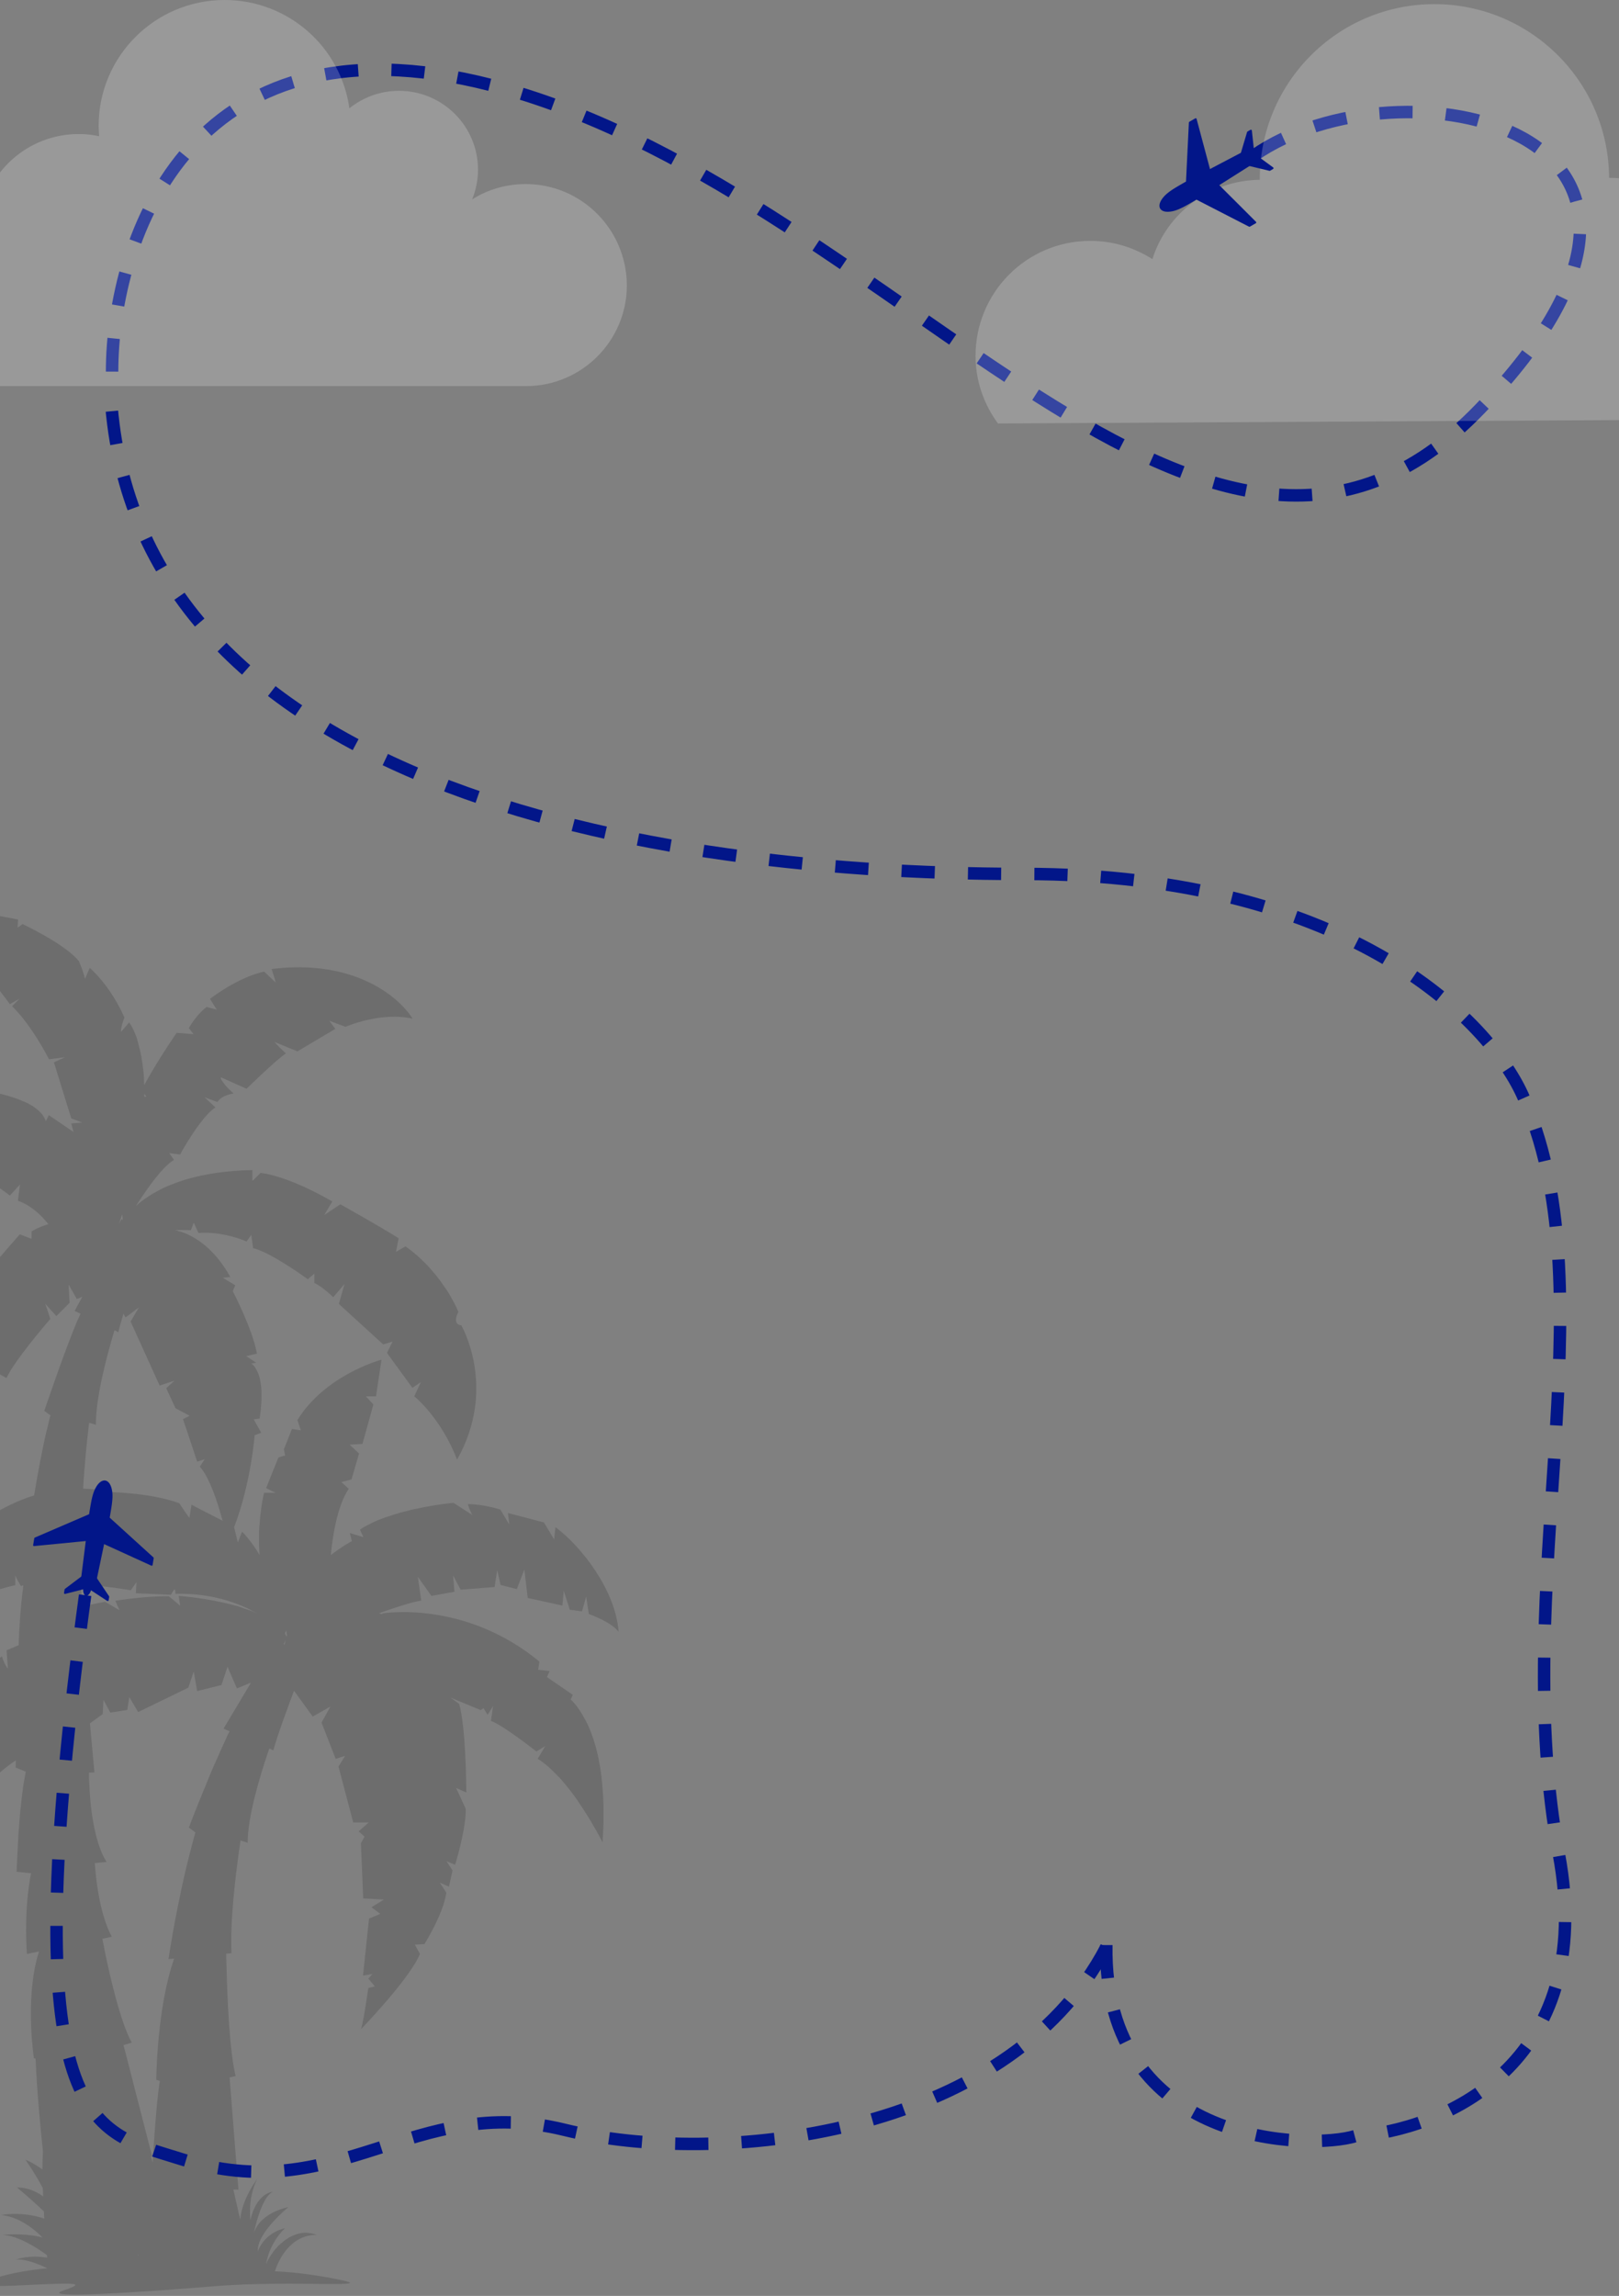 <svg width="390" height="553" viewBox="0 0 390 553" fill="none" xmlns="http://www.w3.org/2000/svg">
<rect x="0" y="0" width="390" height="553" fill="#808080" stroke="none"/>
<path d="M-21.018 352.968C-21.018 352.558 -21.018 352.149 -21.018 351.694C-21.018 351.376 -21.018 351.058 -20.972 350.739C-20.972 350.284 -20.927 349.875 -20.927 349.42C-20.927 349.102 -20.881 348.784 -20.881 348.42C-20.836 347.919 -20.791 347.419 -20.745 346.873C-20.7 346.555 -20.7 346.237 -20.654 345.918C-20.564 345.1 -20.473 344.236 -20.337 343.372C-20.291 343.099 -20.246 342.826 -20.2 342.553C-20.11 341.916 -20.019 341.28 -19.883 340.643C-19.837 340.234 -19.746 339.87 -19.656 339.46C-19.565 338.915 -19.429 338.369 -19.338 337.778C-19.247 337.323 -19.156 336.914 -19.02 336.459C-18.975 336.186 -18.884 335.913 -18.838 335.64C-18.838 335.64 -18.838 335.64 -18.793 335.595C-18.157 332.911 -17.295 330.137 -16.25 327.272C-14.298 326.772 -14.298 326.772 -14.298 326.772L-14.798 325.271C-14.798 325.271 -12.028 316.266 -6.308 310.217C-4.038 310.399 -4.038 310.399 -4.038 310.399L-4.537 308.08C-4.537 308.08 3 299.257 4.77 297.301L7.585 298.393V296.619C7.585 296.619 8.402 296.073 9.946 295.437C9.991 295.437 10.037 295.391 10.082 295.391C10.4 295.255 10.763 295.164 11.126 295.027C11.262 294.982 11.399 294.936 11.535 294.891C11.58 294.891 11.626 294.845 11.671 294.845C11.626 294.8 11.626 294.8 11.58 294.755C11.217 294.3 10.763 293.799 10.309 293.299C8.811 291.707 6.768 290.07 4.316 289.206C4.816 285.295 4.816 285.295 4.816 285.295L2.364 287.978C2.364 287.978 2.046 287.705 1.501 287.296C-0.269 285.977 -4.265 283.112 -6.671 282.566C-5.944 279.11 -5.944 279.11 -5.944 279.11L-8.169 280.838C-8.169 280.838 -13.572 278.609 -16.75 278.155C-17.476 274.698 -17.476 274.698 -17.476 274.698L-18.203 276.654C-18.203 276.654 -19.111 276.199 -20.609 275.699C-20.972 275.562 -21.335 275.471 -21.744 275.335C-21.926 275.29 -22.062 275.244 -22.244 275.199C-22.516 275.108 -22.788 275.062 -23.106 274.971C-23.333 274.926 -23.515 274.88 -23.742 274.789C-24.196 274.698 -24.695 274.562 -25.149 274.471C-25.376 274.425 -25.603 274.38 -25.83 274.334C-26.148 274.289 -26.511 274.244 -26.829 274.198C-27.101 274.153 -27.374 274.153 -27.601 274.107C-27.964 274.062 -28.373 274.062 -28.781 274.016C-29.008 274.016 -29.235 273.971 -29.462 273.971C-30.052 273.971 -30.643 273.971 -31.278 273.971C-31.505 273.971 -31.732 274.016 -31.959 274.016C-32.413 274.062 -32.867 274.107 -33.321 274.153C-33.548 274.198 -33.775 274.198 -34.002 274.244C-34.683 274.334 -35.319 274.471 -36 274.698C-36 274.698 -36 274.653 -35.955 274.607C-35.955 274.562 -35.955 274.562 -35.909 274.516C-35.864 274.471 -35.864 274.38 -35.773 274.289C-35.728 274.244 -35.728 274.198 -35.682 274.107C-35.637 274.016 -35.546 273.925 -35.501 273.789C-35.455 273.698 -35.41 273.652 -35.364 273.561C-35.228 273.379 -35.092 273.152 -34.91 272.97C-34.82 272.879 -34.729 272.743 -34.638 272.652C-34.547 272.515 -34.411 272.379 -34.275 272.197C-34.139 272.061 -34.048 271.924 -33.911 271.788C-33.775 271.651 -33.639 271.515 -33.503 271.333C-33.367 271.196 -33.23 271.014 -33.049 270.833C-32.867 270.651 -32.64 270.469 -32.459 270.287C-32.186 270.014 -31.869 269.741 -31.551 269.468C-31.369 269.286 -31.142 269.15 -30.915 268.968C-30.688 268.786 -30.416 268.604 -30.189 268.422C-29.962 268.24 -29.735 268.104 -29.508 267.922C-29.235 267.74 -28.963 267.558 -28.645 267.331C-28.418 267.194 -28.146 267.012 -27.873 266.876C-27.328 266.558 -26.738 266.194 -26.103 265.875C-25.785 265.693 -25.512 265.557 -25.195 265.375C-24.831 265.193 -24.423 265.011 -24.014 264.829C-23.696 264.693 -23.378 264.556 -23.015 264.42C-22.561 264.238 -22.153 264.056 -21.699 263.874C-21.562 263.829 -21.472 263.783 -21.381 263.738C-17.976 262.51 -13.844 261.464 -8.805 260.918C-5.854 262.419 -5.354 263.374 -5.354 263.374L-5.854 262.419C-5.854 262.419 0.729 263.056 5.724 265.33L5.678 265.284C5.86 265.375 5.996 265.421 6.178 265.512C6.223 265.512 6.268 265.557 6.314 265.557C6.768 265.784 7.176 266.012 7.585 266.239C7.948 266.467 8.311 266.694 8.629 266.967C8.675 267.012 8.765 267.058 8.811 267.103C9.446 267.604 10.037 268.195 10.445 268.832C10.491 268.922 10.536 268.968 10.582 269.059C10.763 269.377 10.945 269.696 11.036 270.059C11.762 268.604 11.762 268.604 11.762 268.604L17.709 272.652L17.165 270.605L19.843 270.378L17.165 269.377L12.988 255.87L15.666 254.642L11.807 255.142C11.807 255.142 11.535 254.642 11.081 253.778C9.719 251.277 6.541 245.865 2.909 242.363C4.725 240.544 4.725 240.544 4.725 240.544L2.364 241.862C2.364 241.862 -3.447 233.676 -6.489 231.948C-5.263 229.31 -5.263 229.31 -5.263 229.31L-7.216 231.129C-7.216 231.129 -12.346 220.078 -17.431 219.032C-17.431 219.032 -10.212 218.532 4.362 221.488C4.225 223.443 4.225 223.443 4.225 223.443L5.451 222.579C5.451 222.579 15.803 227.446 19.026 231.539C19.253 232.084 19.435 232.585 19.616 233.04C20.116 234.358 20.343 235.223 20.433 235.586C20.433 235.632 20.433 235.632 20.433 235.632C20.433 235.723 20.479 235.768 20.479 235.768L21.614 233.13C21.614 233.13 26.517 237.224 29.968 245.091C28.969 247.729 29.151 248.548 29.151 248.548L31.103 246.274C31.103 246.274 32.056 247.411 32.964 250.094C33.01 250.185 33.055 250.322 33.055 250.458C33.1 250.64 33.191 250.867 33.237 251.095C33.282 251.277 33.328 251.413 33.373 251.595C33.418 251.822 33.509 252.095 33.554 252.368C33.6 252.505 33.645 252.686 33.691 252.823C33.782 253.232 33.872 253.687 33.963 254.142C34.008 254.278 34.008 254.415 34.054 254.551C34.099 254.915 34.19 255.324 34.236 255.688C34.281 255.87 34.281 256.052 34.326 256.234C34.372 256.689 34.417 257.189 34.508 257.689C34.508 257.78 34.553 257.917 34.553 258.007C34.599 258.599 34.644 259.281 34.69 259.918C34.69 260.1 34.69 260.281 34.69 260.463C34.69 260.782 34.735 261.055 34.735 261.373C38.004 255.324 42.544 248.775 42.544 248.775L46.63 249.094C46.63 249.094 46.63 249.094 45.495 247.638C47.447 244.182 49.763 242.545 49.763 242.545L52.214 243.181C52.214 243.181 52.214 243.181 50.58 240.589C58.253 234.859 63.655 234.04 63.655 234.04L66.425 236.678C66.425 236.678 66.243 235.859 65.426 233.403C81.271 231.402 91.94 236.905 97.298 242.681C98.115 243.591 98.841 244.455 99.386 245.364C91.713 243.591 83.223 247.32 83.223 247.32L79.319 245.865L80.772 247.82L71.646 253.232L66.107 250.958C66.107 250.958 66.743 251.777 68.876 253.732C66.743 255.051 59.388 262.237 59.388 262.237L53.168 259.463C53.168 259.463 52.986 260.463 56.255 263.374C55.892 263.419 55.574 263.51 55.256 263.601C55.165 263.647 55.029 263.692 54.938 263.692C54.757 263.738 54.575 263.829 54.439 263.874C54.348 263.92 54.257 263.965 54.121 264.011C53.985 264.056 53.849 264.147 53.758 264.193C53.667 264.238 53.576 264.284 53.531 264.329C53.44 264.375 53.349 264.466 53.258 264.511C53.213 264.556 53.122 264.602 53.077 264.647C52.986 264.693 52.941 264.784 52.895 264.829C52.85 264.875 52.804 264.92 52.759 264.966C52.714 265.011 52.668 265.057 52.623 265.102C52.578 265.148 52.578 265.193 52.532 265.193C52.487 265.239 52.487 265.284 52.441 265.33L52.396 265.375C52.396 265.421 52.35 265.421 52.35 265.421L49.263 264.284C49.263 264.284 49.263 264.284 51.897 266.739C49.445 268.286 46.358 273.016 44.678 275.835C44.632 275.881 44.632 275.926 44.587 275.972C44.178 276.654 43.861 277.245 43.633 277.609C43.633 277.654 43.588 277.7 43.588 277.745C43.543 277.836 43.497 277.927 43.452 277.973C43.452 278.018 43.407 278.064 43.407 278.064L40.773 277.745C40.773 277.745 40.773 277.745 41.908 279.383C39.139 280.974 35.37 286.386 32.737 290.48C32.964 290.298 33.191 290.116 33.418 289.888L33.464 289.843C33.872 289.479 34.326 289.161 34.826 288.797C34.871 288.751 34.962 288.706 35.053 288.66C36.006 287.978 37.096 287.296 38.367 286.659C38.458 286.614 38.594 286.568 38.685 286.477C39.32 286.159 39.956 285.841 40.637 285.568C40.728 285.522 40.819 285.522 40.909 285.477C41.545 285.204 42.226 284.977 42.907 284.704C43.043 284.658 43.179 284.613 43.316 284.567C44.042 284.294 44.859 284.067 45.677 283.84C45.767 283.84 45.813 283.794 45.904 283.794H45.858C49.899 282.703 54.802 281.929 60.795 281.838C60.795 284.476 60.795 284.476 60.795 284.476L62.747 282.521C62.747 282.521 68.65 282.839 80.045 289.388C78.093 292.663 78.093 292.663 78.093 292.663L81.997 290.07C81.997 290.07 92.44 295.937 96.026 298.256C95.391 301.531 95.391 301.531 95.391 301.531L97.661 300.212C97.661 300.212 99.795 301.576 102.519 304.351C102.564 304.396 102.564 304.396 102.609 304.442C102.882 304.714 103.2 305.033 103.472 305.351C103.518 305.397 103.563 305.442 103.608 305.533C103.881 305.851 104.199 306.17 104.471 306.534C104.516 306.579 104.562 306.67 104.653 306.716C104.925 307.079 105.243 307.398 105.515 307.807C105.561 307.898 105.606 307.943 105.697 308.034C105.969 308.398 106.287 308.808 106.559 309.217C106.605 309.308 106.696 309.399 106.741 309.49C107.013 309.899 107.286 310.308 107.604 310.718C107.649 310.809 107.74 310.9 107.785 310.991C108.058 311.445 108.33 311.855 108.602 312.355C108.648 312.446 108.739 312.582 108.784 312.719C109.056 313.174 109.283 313.628 109.556 314.129C109.874 314.72 110.146 315.357 110.418 315.993C109.828 317.176 109.737 317.949 109.919 318.404C109.964 318.586 110.055 318.767 110.191 318.858L110.237 318.904C110.328 318.995 110.464 319.04 110.555 319.086C110.6 319.086 110.6 319.131 110.645 319.131C110.736 319.177 110.827 319.177 110.918 319.177H110.963C111.009 319.177 111.099 319.177 111.099 319.177C111.099 319.177 119.907 334.23 110.101 351.558C106.196 341.416 99.795 336.322 99.795 336.322L101.384 332.911L99.341 334.276L93.212 325.862L94.573 323.133L92.303 323.816L81.997 314.401L81.634 314.038L82.996 309.262L80.272 312.446C80.272 312.446 77.775 309.945 75.732 309.035C75.732 306.761 75.732 306.761 75.732 306.761L74.143 308.125C74.143 308.125 65.517 301.758 60.977 300.621C60.523 297.438 60.523 297.438 60.523 297.438L59.388 299.03C59.388 299.03 55.665 297.301 50.898 296.983C50.489 296.938 50.035 296.938 49.581 296.938C49.445 296.938 49.354 296.938 49.218 296.938C48.764 296.938 48.264 296.938 47.81 296.983C46.675 294.482 46.675 294.482 46.675 294.482L45.994 296.301C45.994 296.301 44.405 296.255 42.135 296.255C42.408 296.346 42.725 296.392 42.998 296.528C43.134 296.574 43.225 296.619 43.361 296.619C43.679 296.71 44.042 296.847 44.405 296.983C44.451 296.983 44.496 297.028 44.541 297.028C48.264 298.575 52.169 301.667 55.483 307.58C53.667 307.762 53.667 307.762 53.667 307.762L56.664 309.581L56.073 310.991C56.073 310.991 60.886 320.223 61.885 326.044C59.297 326.635 59.297 326.635 59.297 326.635L61.703 328.227L60.523 328.409C60.523 328.409 60.977 328.682 61.522 329.455C61.522 329.455 61.522 329.455 61.522 329.501C61.748 329.864 62.021 330.319 62.248 330.956C62.248 331.001 62.293 331.047 62.293 331.092C62.384 331.365 62.475 331.638 62.566 331.956C62.566 332.047 62.611 332.138 62.611 332.229C62.702 332.548 62.747 332.911 62.793 333.275C62.793 333.366 62.838 333.412 62.838 333.503C62.884 333.957 62.974 334.458 62.974 335.003C62.974 335.049 62.974 335.094 62.974 335.094C62.974 335.595 63.02 336.14 62.974 336.686C62.974 336.823 62.974 337.005 62.974 337.186C62.974 337.687 62.929 338.187 62.884 338.778C62.884 338.96 62.838 339.142 62.838 339.324C62.747 340.006 62.702 340.688 62.566 341.461C62.566 341.552 62.566 341.598 62.52 341.689C61.113 341.871 61.113 341.871 61.113 341.871L62.929 345.1L61.34 345.691C61.34 345.691 60.477 357.243 56.391 367.839C56.981 370.341 57.299 371.523 57.299 371.523L58.298 368.931C58.298 368.931 60.25 370.704 62.52 374.525C62.475 373.57 62.43 372.66 62.384 371.751C62.384 371.66 62.384 371.614 62.384 371.523C62.384 370.886 62.384 370.295 62.384 369.704C62.384 369.658 62.384 369.613 62.384 369.568C62.384 368.976 62.43 368.431 62.475 367.885C62.475 367.839 62.475 367.839 62.475 367.794C62.52 367.248 62.566 366.702 62.611 366.202C62.611 366.157 62.611 366.111 62.611 366.066C62.702 365.02 62.838 364.11 62.929 363.291V363.246C63.247 360.972 63.61 359.562 63.61 359.562H66.379L64.109 358.425L67.061 351.058L68.695 350.557L68.377 349.102L70.329 344.19L72.463 344.509C72.463 344.509 72.463 344.509 71.646 342.053C78.365 331.092 91.895 327.499 91.895 327.499L90.578 336.322H88.127L89.943 338.278L87.309 347.783L84.222 347.965L86.492 350.102L84.676 356.333L82.224 356.97C82.224 356.97 82.224 356.97 83.904 358.516C83.95 358.562 83.95 358.562 83.995 358.607C81.089 362.973 80.091 370.568 79.727 374.206C79.727 374.343 79.727 374.434 79.682 374.57C82.497 372.387 84.767 371.205 84.767 371.205L84.267 369.249L87.536 370.25C87.536 370.25 87.536 370.25 86.719 368.431C87.173 368.112 87.672 367.794 88.217 367.521C88.49 367.385 88.762 367.248 89.035 367.112C89.307 366.975 89.534 366.839 89.806 366.702C89.852 366.702 89.852 366.657 89.897 366.657C90.079 366.566 90.306 366.475 90.533 366.384C90.896 366.202 91.259 366.066 91.622 365.929C91.849 365.838 92.122 365.747 92.349 365.656C92.712 365.52 93.03 365.383 93.393 365.292C93.665 365.202 93.983 365.111 94.256 365.02C94.573 364.929 94.891 364.792 95.209 364.701C95.527 364.61 95.845 364.519 96.162 364.428C96.435 364.337 96.707 364.246 96.98 364.201C97.343 364.11 97.706 364.019 98.069 363.928C98.296 363.883 98.523 363.837 98.705 363.746C99.114 363.655 99.522 363.564 99.931 363.473C100.022 363.473 100.112 363.428 100.203 363.428C105.152 362.336 109.238 361.973 109.238 361.973L113.824 364.929C113.824 364.929 113.324 364.292 112.689 362.291C116.593 362.291 120.543 363.61 120.543 363.61L122.677 367.203L122.359 364.428L131.031 366.702L133.482 370.795C133.482 370.795 133.482 370.795 133.8 367.839C140.02 372.433 148.328 383.075 149.009 393.035C147.193 390.579 141.836 388.76 141.836 388.76L141.2 384.53L140.202 388.123L137.251 387.714L135.798 383.12L135.48 386.713L127.126 384.894L126.309 378.027L124.493 382.756L120.588 381.756L119.771 378.163L119.135 382.256L110.963 382.893L109.147 379.482L109.465 383.393L103.926 384.394L100.657 379.8C100.657 379.8 100.657 379.8 101.474 385.531C99.431 385.758 94.21 387.532 91.668 388.441C91.532 388.487 91.395 388.532 91.259 388.578C91.532 388.669 91.849 388.714 92.122 388.805L92.031 388.623C92.031 388.623 111.781 385.212 129.941 400.22C129.623 402.176 129.623 402.176 129.623 402.176L132.393 402.494L131.757 403.95L137.977 408.225L137.478 409.362C137.478 409.362 139.112 410.681 140.883 414.091C140.883 414.091 140.883 414.137 140.928 414.137C141.064 414.41 141.246 414.728 141.382 415.047C141.427 415.092 141.427 415.137 141.473 415.183C141.609 415.501 141.745 415.82 141.927 416.183C141.927 416.229 141.972 416.274 141.972 416.274C142.29 417.048 142.608 417.866 142.926 418.821C142.971 418.912 142.971 419.049 143.016 419.14C143.107 419.503 143.243 419.867 143.334 420.231C143.38 420.368 143.425 420.504 143.47 420.64C143.561 421.004 143.697 421.414 143.788 421.823C143.834 421.959 143.834 422.096 143.879 422.232C144.015 422.778 144.151 423.324 144.242 423.915V423.96C144.333 424.506 144.469 425.097 144.56 425.643C144.605 425.825 144.605 426.052 144.651 426.234C144.696 426.644 144.787 427.098 144.833 427.553C144.878 427.781 144.878 428.008 144.923 428.281C144.969 428.736 145.014 429.19 145.06 429.691C145.105 429.918 145.105 430.146 145.105 430.373C145.15 431.055 145.241 431.783 145.287 432.556C145.287 432.647 145.287 432.692 145.287 432.783C145.332 433.466 145.332 434.148 145.377 434.875C145.377 435.148 145.377 435.421 145.377 435.694C145.377 436.24 145.377 436.785 145.377 437.331C145.377 437.65 145.377 437.968 145.377 438.286C145.377 438.878 145.377 439.469 145.332 440.06C145.332 440.378 145.332 440.651 145.287 440.97C145.287 441.561 145.241 442.152 145.196 442.743C145.196 442.789 145.196 442.834 145.196 442.834C145.196 443.425 145.15 443.744 145.15 443.744C145.15 443.744 145.15 443.607 145.15 443.425C145.15 443.516 145.15 443.653 145.15 443.744C144.696 442.834 144.197 441.97 143.743 441.106C143.607 440.879 143.47 440.651 143.334 440.424C142.971 439.787 142.653 439.196 142.29 438.605C142.154 438.423 142.063 438.195 141.927 438.013C141.019 436.513 140.111 435.148 139.294 433.92C139.203 433.784 139.112 433.647 139.021 433.511C138.658 433.011 138.34 432.556 138.022 432.147C137.932 432.01 137.841 431.919 137.75 431.783C136.933 430.691 136.161 429.782 135.434 428.918C135.389 428.827 135.298 428.781 135.253 428.69C134.935 428.372 134.663 428.008 134.345 427.735C134.299 427.69 134.209 427.599 134.163 427.553C133.482 426.871 132.892 426.28 132.347 425.78C132.302 425.734 132.256 425.689 132.211 425.643C131.984 425.461 131.802 425.279 131.621 425.143C131.575 425.097 131.485 425.052 131.439 425.006C131.258 424.825 131.031 424.688 130.849 424.552L130.804 424.506C129.986 423.869 129.532 423.642 129.532 423.642L131.348 420.549L129.215 421.868C129.215 421.868 121.36 415.638 118.273 414.501L118.772 410.908L117.456 413.045L116.457 411.408L115.821 411.908L108.466 408.861C109.011 409.225 109.692 409.725 110.6 410.408C112.189 415.82 112.325 429.827 112.325 431.555C112.325 431.692 112.325 431.737 112.325 431.737L109.874 430.646C109.874 430.646 109.874 430.646 112.189 435.694C112.28 439.787 110.418 446.473 109.828 448.519C109.692 448.928 109.647 449.156 109.647 449.156L107.558 448.292L109.011 450.52L108.148 454.431L105.924 453.431C105.924 453.431 105.924 453.431 107.513 455.887C106.786 461.026 102.246 468.257 102.246 468.257L99.931 468.393C99.931 468.393 99.931 468.393 101.157 470.622C98.705 476.625 86.992 488.723 86.992 488.723C87.718 486.13 88.717 478.854 88.717 478.854L90.306 478.444L88.717 476.58L89.716 475.443L87.445 475.852L88.898 462.117L91.622 460.98L89.489 459.389L92.485 457.524L87.491 457.251L86.946 443.971L87.809 442.379L86.401 441.106L88.808 438.968H85.085L81.543 425.507L83.132 422.914L80.862 423.642L77.457 414.91L79.591 411.044L75.323 413.455L70.829 407.224C69.467 410.862 66.879 417.821 65.835 421.595C65.471 421.414 65.199 421.277 64.881 421.141C64.745 421.505 64.609 421.959 64.427 422.414C64.427 422.46 64.382 422.551 64.382 422.596C62.566 428.008 59.66 437.559 59.66 443.835C58.979 443.607 58.434 443.471 57.935 443.289C57.935 443.425 57.889 443.516 57.889 443.653C57.889 443.789 57.844 443.926 57.844 444.062C57.799 444.244 57.799 444.471 57.753 444.653C57.708 444.926 57.662 445.245 57.617 445.517C56.754 451.748 55.392 462.663 55.756 470.44C55.256 470.485 54.848 470.531 54.484 470.576C54.484 471.531 54.53 472.714 54.575 474.078C54.757 481.582 55.302 494.089 56.754 500.047C56.21 500.183 55.71 500.274 55.302 500.365L57.435 527.38H56.21L57.799 534.383C57.889 534.52 57.889 534.611 57.889 534.611C57.889 534.611 57.889 530.518 61.975 524.787C59.524 529.699 60.341 534.747 60.341 534.747C60.341 534.747 61.34 528.699 65.744 527.88C62.793 529.335 61.158 537.84 61.158 537.84C62.793 532.792 69.467 531.609 69.467 531.609C69.467 531.609 61.794 537.84 62.112 542.251C63.928 537.521 68.65 536.703 68.65 536.703C68.65 536.703 65.063 539.795 64.064 545.389C64.109 545.253 64.2 545.071 64.291 544.889C64.336 544.798 64.382 544.707 64.427 544.616C64.473 544.525 64.518 544.434 64.563 544.343C64.609 544.207 64.7 544.116 64.79 543.979C64.836 543.889 64.881 543.798 64.927 543.707C65.017 543.57 65.108 543.434 65.199 543.297C65.244 543.206 65.335 543.115 65.381 543.024C65.471 542.888 65.608 542.752 65.698 542.57C65.744 542.479 65.835 542.388 65.88 542.297C66.016 542.16 66.107 542.024 66.243 541.842C66.334 541.751 66.379 541.66 66.47 541.569C66.606 541.433 66.743 541.296 66.879 541.114C66.97 541.023 67.061 540.932 67.106 540.887C67.242 540.75 67.424 540.614 67.56 540.478C67.651 540.387 67.742 540.341 67.832 540.25C68.014 540.114 68.15 539.977 68.332 539.841C68.422 539.75 68.513 539.704 68.604 539.614C68.786 539.477 68.967 539.341 69.149 539.25C69.24 539.204 69.331 539.113 69.421 539.068C69.603 538.931 69.784 538.84 70.011 538.749C70.102 538.704 70.193 538.658 70.284 538.613C70.511 538.522 70.692 538.431 70.919 538.34C71.01 538.295 71.056 538.295 71.147 538.249C72.009 537.931 72.872 537.749 73.825 537.794H73.871C74.098 537.794 74.37 537.84 74.597 537.885C74.688 537.885 74.824 537.885 74.915 537.931C75.369 538.022 75.823 538.113 76.277 538.295C69.875 538.295 67.106 544.389 66.198 547.072C69.558 547.209 74.506 547.663 80.772 548.891C93.166 551.302 70.329 549.164 52.214 550.619C34.099 552.12 9.129 553.757 15.212 551.711C21.296 549.664 18.209 549.801 3.272 550.528C-9.894 551.165 -0.269 547.39 11.399 546.344C9.038 545.207 5.996 544.025 3.771 544.252C6.859 543.252 9.855 543.525 11.353 543.798C11.353 543.57 11.308 543.388 11.308 543.161C9.174 541.615 4.407 538.431 0.593 538.295C6.632 537.794 10.218 538.931 10.218 538.931C10.218 538.931 5.814 534.02 0.275 533.519C0.275 533.519 5.133 532.519 10.672 534.383C10.627 533.792 10.582 533.246 10.582 532.655C7.54 529.699 4.089 526.879 4.089 526.879C4.089 526.879 7.313 526.697 10.4 529.062C10.354 528.38 10.354 527.698 10.309 527.016C8.266 523.196 6.132 520.194 6.132 520.194C6.132 520.194 7.948 520.876 10.218 522.559C10.218 520.922 10.264 519.466 10.354 518.238C9.81 513.236 8.856 503.185 8.584 495.999C8.584 495.954 8.584 495.863 8.584 495.817L8.175 495.772C8.175 495.772 6.132 482.583 8.856 471.941C8.947 471.531 9.083 471.122 9.219 470.667C9.265 470.44 9.356 470.213 9.401 470.031L6.495 470.622C6.495 470.622 5.724 461.663 7.176 452.931V452.885C7.176 452.794 7.222 452.703 7.222 452.612C7.313 452.203 7.358 451.794 7.449 451.384C7.449 451.339 7.494 451.248 7.494 451.202L6.268 451.066L3.998 450.838C3.998 450.838 4.135 447.155 4.407 442.516C4.407 442.425 4.407 442.334 4.407 442.243C4.452 441.697 4.498 441.106 4.543 440.515C4.543 440.287 4.589 440.105 4.589 439.878C4.634 439.287 4.679 438.696 4.725 438.104C4.725 437.922 4.77 437.786 4.77 437.604C4.816 436.967 4.861 436.331 4.952 435.694C4.952 435.558 4.952 435.467 4.997 435.33C5.088 434.602 5.133 433.875 5.224 433.193C5.224 433.147 5.224 433.147 5.224 433.102C5.315 432.374 5.406 431.646 5.497 431.01C5.497 430.964 5.497 430.919 5.497 430.873C5.587 430.236 5.678 429.645 5.769 429.1C5.814 428.963 5.814 428.827 5.86 428.69C5.86 428.599 5.905 428.508 5.905 428.417C5.951 428.235 5.951 428.054 5.996 427.872C5.996 427.781 6.041 427.69 6.041 427.599C6.087 427.417 6.132 427.28 6.132 427.144C6.178 427.053 6.178 426.962 6.178 426.871C6.178 426.826 6.178 426.78 6.223 426.735L5.905 426.598L3.771 425.734C3.771 425.734 3.771 425.097 3.817 424.006C2.954 424.552 2.046 425.234 1.138 425.961C0.956 426.098 0.775 426.28 0.593 426.416C0.275 426.644 0.003 426.917 -0.315 427.189C-0.542 427.371 -0.769 427.553 -0.95 427.781C-1.268 428.054 -1.541 428.326 -1.858 428.599C-2.085 428.827 -2.312 429.054 -2.539 429.281C-2.857 429.554 -3.13 429.873 -3.447 430.191C-3.674 430.418 -3.901 430.646 -4.128 430.919C-4.446 431.237 -4.764 431.601 -5.082 431.965C-5.309 432.192 -5.536 432.465 -5.763 432.738C-6.126 433.147 -6.489 433.602 -6.852 434.011C-7.034 434.239 -7.216 434.466 -7.397 434.693C-7.942 435.376 -8.487 436.103 -9.032 436.876C-10.348 435.057 -10.348 435.057 -10.348 435.057L-10.848 436.876C-10.848 436.876 -14.934 435.876 -17.386 443.107C-17.386 443.107 -21.653 432.965 -18.021 417.593C-16.205 417.912 -16.205 417.912 -16.205 417.912L-16.523 415.456C-16.523 415.456 -16.432 415.365 -16.296 415.183L-16.25 415.137C-16.205 415.047 -16.114 414.956 -16.023 414.819C-14.843 413.227 -11.847 409.316 -10.167 408.27C-8.85 409.907 -8.85 409.907 -8.85 409.907V407.133C-8.85 407.133 -1.813 400.584 0.457 398.947C1.093 401.084 1.91 401.903 1.91 401.903L1.592 397.492L4.498 396.264C4.589 392.716 4.906 387.35 5.633 381.847C5.451 381.892 5.224 381.938 5.043 382.029C3.681 379.8 3.681 379.345 3.681 379.345V381.801C3.681 381.801 -0.042 382.574 -4.219 384.257C-4.537 384.394 -4.9 384.53 -5.218 384.667C-5.354 384.712 -5.536 384.803 -5.672 384.894C-5.99 385.03 -6.262 385.167 -6.58 385.303C-6.762 385.394 -6.989 385.485 -7.17 385.576C-7.443 385.713 -7.715 385.849 -7.988 385.985C-8.215 386.122 -8.442 386.213 -8.623 386.349C-8.85 386.486 -9.123 386.622 -9.35 386.759C-9.577 386.895 -9.804 387.077 -10.031 387.213C-10.258 387.35 -10.439 387.486 -10.666 387.623C-10.893 387.805 -11.166 387.987 -11.393 388.168C-11.574 388.305 -11.756 388.441 -11.892 388.578C-12.164 388.805 -12.391 389.033 -12.664 389.26C-12.8 389.396 -12.936 389.487 -13.027 389.624C-13.39 389.988 -13.708 390.351 -14.026 390.761C-13.799 387.805 -13.39 386.713 -13.39 386.713C-13.39 386.713 -16.704 392.216 -16.931 393.853C-16.931 393.853 -17.34 391.579 -17.022 388.077C-17.113 388.396 -17.159 388.578 -17.159 388.578C-17.159 388.578 -17.113 388.396 -17.022 388.032C-16.523 382.984 -14.434 375.343 -7.17 367.976C-4.719 368.476 -4.719 368.476 -4.719 368.476L-5.309 367.021C-5.309 367.021 -5.263 366.975 -5.173 366.93C-5.173 366.93 -5.127 366.93 -5.127 366.884C-5.036 366.793 -4.9 366.702 -4.719 366.611C-4.673 366.611 -4.673 366.566 -4.628 366.566C-4.219 366.293 -3.629 365.884 -2.857 365.429C-2.812 365.429 -2.812 365.383 -2.812 365.383C-0.269 363.792 3.908 361.472 8.221 360.199C8.992 355.514 9.991 349.921 11.262 344.463C11.262 344.418 11.262 344.418 11.308 344.372C11.489 343.644 11.626 342.962 11.807 342.235C11.898 341.916 11.944 341.598 12.034 341.28C12.034 341.234 12.034 341.189 12.08 341.189C12.125 341.098 12.125 341.007 12.171 340.916L11.853 340.688L10.672 339.824C10.672 339.824 15.576 325.271 18.708 317.903C18.708 317.903 18.708 317.858 18.754 317.858C18.981 317.358 19.208 316.857 19.389 316.403L17.982 315.766L19.843 312.309C19.344 312.582 18.89 312.764 18.481 312.855C16.529 309.399 16.529 309.399 16.529 309.399L16.756 313.81L13.578 316.994L10.899 314.038L12.125 317.676C12.125 317.676 5.951 324.771 2.773 329.728C2.591 330.001 2.409 330.319 2.273 330.592C2.228 330.683 2.137 330.819 2.092 330.91C1.91 331.274 1.728 331.593 1.547 331.911C-0.269 330.865 -0.905 330.592 -0.905 330.592L-0.133 332.775C-0.133 332.775 -3.22 338.051 -4.764 341.598C-4.855 341.78 -4.9 341.962 -4.991 342.144C-5.036 342.235 -5.082 342.326 -5.127 342.462C-5.173 342.598 -5.218 342.735 -5.263 342.871C-5.309 343.008 -5.354 343.099 -5.354 343.19C-5.4 343.281 -5.445 343.417 -5.445 343.508C-5.49 343.69 -5.536 343.872 -5.581 344.054C-9.077 341.916 -10.485 341.507 -10.485 341.507L-8.85 345.009C-8.85 345.009 -18.793 352.604 -20.019 361.518C-20.019 361.518 -20.019 361.472 -20.019 361.381C-20.019 361.336 -20.019 361.336 -20.019 361.29C-20.019 361.199 -20.064 361.108 -20.064 360.926C-20.064 360.836 -20.064 360.79 -20.11 360.654C-20.11 360.517 -20.155 360.335 -20.155 360.153C-20.155 360.017 -20.2 359.926 -20.2 359.79C-20.2 359.562 -20.246 359.335 -20.246 359.107C-20.246 358.925 -20.291 358.789 -20.291 358.607C-20.291 358.289 -20.337 357.97 -20.337 357.607C-20.337 357.47 -20.337 357.334 -20.382 357.197C-20.427 356.697 -20.427 356.151 -20.427 355.605C-20.427 355.424 -20.427 355.242 -20.427 355.014C-20.427 354.605 -20.427 354.196 -20.427 353.741C-21.018 353.513 -21.018 353.241 -21.018 352.968ZM69.013 393.035C69.013 392.944 69.013 392.807 69.013 392.716L68.65 393.262C68.65 393.262 68.65 393.262 68.65 393.217C68.695 393.353 68.695 393.535 68.74 393.671C68.876 393.853 68.967 394.035 69.103 394.217L69.149 394.035C69.058 393.717 69.058 393.399 69.013 393.035ZM68.332 395.991C68.377 396.036 68.422 396.127 68.513 396.173L68.876 394.945L68.332 395.991ZM33.328 542.933C33.328 543.206 33.328 543.434 33.328 543.616C33.328 543.479 33.373 543.252 33.418 543.024L33.328 542.933ZM29.423 292.526C29.196 293.208 29.014 293.709 28.878 294.118C28.787 294.345 28.742 294.573 28.651 294.8L29.287 293.618C29.287 293.618 29.332 293.663 29.378 293.663C29.378 293.663 29.378 293.663 29.423 293.709C29.468 293.754 29.514 293.799 29.605 293.89C29.559 293.481 29.514 293.072 29.468 292.708C29.423 292.663 29.423 292.617 29.423 292.526ZM48.128 353.286L49.309 351.467L47.493 352.058L46.312 348.465L44.087 341.825L45.677 341.007L42.272 339.188L40.047 334.367L42.044 332.548L38.458 333.73L31.466 318.313L33.464 314.902L30.24 317.312L29.741 316.403C29.241 318.085 28.787 319.632 28.515 320.859C28.152 320.678 27.879 320.587 27.607 320.405C27.561 320.496 27.561 320.541 27.516 320.632C27.425 320.905 27.334 321.178 27.244 321.496C27.198 321.678 27.153 321.815 27.108 321.996C25.518 327.454 23.021 336.959 23.112 343.19C22.477 343.008 21.932 342.826 21.478 342.689C21.432 343.008 21.387 343.372 21.342 343.735C20.933 347.237 20.343 352.831 20.025 358.562C21.342 358.607 22.704 358.698 23.839 358.88C25.655 361.7 25.655 361.7 25.655 361.7L26.29 359.38C26.29 359.38 36.233 359.517 43.179 362.063C45.132 365.02 45.631 365.611 45.631 365.611L46.131 362.427C46.131 362.427 50.126 364.519 53.622 366.293C50.716 355.424 48.128 353.286 48.128 353.286ZM42.272 383.893C42.226 383.439 42.226 383.12 42.181 382.893C42.135 382.438 42.135 382.393 42.135 382.393C42.135 382.393 42.135 382.393 42.181 382.893C42.09 382.893 41.954 382.938 41.863 382.938L41.182 384.121L32.737 383.757L32.873 381.074L31.511 383.029C31.511 383.029 28.56 382.529 25.11 382.12C23.475 381.983 21.251 381.801 19.48 381.71C19.571 383.439 19.707 385.167 19.843 386.895L25.291 385.804L28.787 387.85L27.788 385.576C27.788 385.576 34.826 384.394 40.682 384.485C43.407 386.759 43.407 386.759 43.407 386.759L43.043 384.394C43.043 384.394 47.856 384.712 53.44 385.94C53.531 385.94 53.576 385.985 53.667 385.985C54.03 386.076 54.439 386.167 54.848 386.258C54.984 386.304 55.12 386.304 55.256 386.349C55.71 386.486 56.164 386.577 56.618 386.713C56.709 386.713 56.754 386.759 56.845 386.759C57.254 386.85 57.617 386.986 57.98 387.122C58.162 387.168 58.298 387.213 58.48 387.304C58.797 387.395 59.115 387.532 59.433 387.623C59.569 387.668 59.706 387.714 59.887 387.759C60.296 387.896 60.75 388.077 61.158 388.259C61.294 388.305 61.431 388.396 61.567 388.441C61.794 388.532 62.021 388.623 62.248 388.76C62.112 388.669 61.975 388.623 61.839 388.532C61.748 388.487 61.612 388.396 61.476 388.35C60.931 388.077 60.386 387.759 59.796 387.486C55.529 385.44 49.717 383.711 42.272 383.893ZM57.072 406.678L54.802 401.448L53.349 405.86L47.493 407.315L46.675 402.585L45.359 406.496L33.282 412.363L31.148 408.77L30.649 411.863L26.563 412.5L24.928 409.407L24.747 412.864L24.61 412.954L21.659 415.092L22.749 426.917L21.432 426.962C21.432 427.326 21.432 427.69 21.432 428.099V428.144C21.432 428.417 21.432 428.736 21.478 429.054C21.659 434.375 22.477 443.334 25.655 448.474C24.565 448.565 23.612 448.656 22.84 448.746C23.021 451.794 23.884 460.844 26.926 466.483C26.063 466.665 25.291 466.847 24.656 466.984C24.837 467.802 25.019 468.848 25.246 469.985C26.563 476.443 29.06 487.131 31.738 491.997C30.967 492.224 30.331 492.406 29.741 492.588L30.331 494.817L36.642 519.375L36.369 519.421L36.778 520.876C37.05 516.192 37.504 509.37 38.095 504.231C38.185 503.458 38.276 502.73 38.367 502.048C38.367 501.957 38.367 501.911 38.412 501.82C38.458 501.639 38.458 501.411 38.503 501.229L37.641 500.956C37.641 500.956 37.777 483.538 41.954 471.759L40.592 471.85C40.592 471.85 42.635 457.979 46.085 445.017C46.085 445.017 46.085 445.017 46.085 444.972C46.131 444.881 46.131 444.79 46.176 444.653C46.358 444.017 46.539 443.38 46.675 442.743C46.766 442.425 46.857 442.152 46.948 441.834C46.948 441.788 46.993 441.697 46.993 441.652C47.039 441.561 47.039 441.47 47.084 441.379L45.495 440.196C45.495 440.196 46.902 436.467 48.809 431.828C49.172 430.919 49.581 429.918 49.99 428.963C50.171 428.463 50.398 428.008 50.58 427.508C50.671 427.28 50.761 427.098 50.852 426.871C51.125 426.234 51.352 425.643 51.624 425.052C51.669 424.915 51.715 424.779 51.806 424.688C52.123 424.006 52.396 423.278 52.714 422.642C52.714 422.596 52.759 422.551 52.759 422.505C53.077 421.823 53.349 421.141 53.667 420.504C53.712 420.413 53.712 420.368 53.758 420.277C54.03 419.685 54.303 419.14 54.53 418.594C54.575 418.503 54.621 418.457 54.621 418.366C54.848 417.866 55.075 417.411 55.302 417.002L53.849 416.365L60.477 405.269L57.072 406.678ZM42.272 546.663V546.708C42.317 546.708 42.362 546.708 42.408 546.708C42.362 546.663 42.317 546.617 42.272 546.663ZM34.735 263.465C34.735 263.692 34.735 263.92 34.735 264.147H35.37C35.325 264.193 35.325 264.193 34.735 263.465Z" fill="#010101" fill-opacity="0.15"/>
<path d="M266.5 468.5C265.7 517.3 315.834 517.833 326.5 514.5C346.834 513.167 385.1 497.7 375.5 446.5C363.5 382.5 387.5 312.5 367.5 265.5C360.334 247.167 326.1 210.5 246.5 210.5C147 210.5 29 185.5 26.5 91.5" stroke="#021689" stroke-width="3" stroke-dasharray="8 8"/>
<path d="M266.5 469C242.5 515 172.5 522 136 513C99.5 504 81.617 532.128 43.5 520C21.5 513 2.3 513.4 21.5 377" stroke="#021689" stroke-width="3" stroke-dasharray="8 8"/>
<path d="M27 89.5C27 57.833 46 -0.1 122 21.5C217 48.5 291 166.5 356.5 98.5C422 30.5 337 13 302 37.5" stroke="#021689" stroke-width="3" stroke-dasharray="8 8"/>
<path d="M419 73.991C419.059 85.562 412.769 95.71 403.454 101.11L240.4 102C237.077 97.49 235 91.853 235 85.8C234.941 70.549 247.223 58.087 262.473 58.028C268.05 57.968 273.212 59.63 277.603 62.419C281.045 51.441 291.31 43.43 303.473 43.311C303.355 20.049 322.105 1.119 345.305 1.001C368.565 0.882 387.493 19.634 387.611 42.836C404.819 42.836 418.94 56.722 419 73.991Z" fill="white" fill-opacity="0.2"/>
<path d="M126.631 44.336C121.886 44.336 117.434 45.681 113.743 48.021C114.622 45.798 115.149 43.4 115.149 40.885C115.149 30.357 106.596 21.875 96.111 21.875C91.6 21.875 87.441 23.455 84.16 26.087C82.11 11.347 69.457 0 54.109 0C37.355 0 23.764 13.57 23.764 30.298C23.764 31.117 23.823 31.994 23.881 32.813C22.3 32.462 20.66 32.287 18.961 32.287C6.6 32.287 -3.534 41.587 -4.881 53.519C-7.225 52.583 -9.802 52.057 -12.497 52.057C-23.803 52.057 -33 61.181 -33 72.528C-33 83.817 -23.861 93 -12.497 93H126.689C140.104 93 151 82.121 151 68.726C150.942 55.215 140.046 44.336 126.631 44.336Z" fill="white" fill-opacity="0.2"/>
<g clip-path="url(#clip0_0_152)">
<path fill-rule="evenodd" clip-rule="evenodd" d="M286.707 47.314L300.875 54.6C300.941 54.634 301.015 54.632 301.08 54.595L302.516 53.766C302.576 53.731 302.613 53.675 302.622 53.609C302.63 53.544 302.609 53.479 302.561 53.431L292.776 43.661C292.707 43.592 292.604 43.578 292.518 43.628L286.7 46.94C286.63 46.98 286.591 47.05 286.592 47.13C286.593 47.209 286.636 47.277 286.707 47.314ZM285.614 45.422L286.388 29.509C286.392 29.434 286.431 29.371 286.495 29.334L287.932 28.504C287.991 28.47 288.058 28.466 288.12 28.491C288.181 28.516 288.227 28.567 288.244 28.632L291.814 41.995C291.84 42.089 291.8 42.185 291.714 42.235L285.937 45.617C285.866 45.658 285.787 45.657 285.718 45.616C285.648 45.573 285.612 45.502 285.614 45.422Z" fill="#021689"/>
<path fill-rule="evenodd" clip-rule="evenodd" d="M299.126 39.547L305.793 41.14C305.852 41.153 305.906 41.146 305.958 41.116L306.671 40.704C306.739 40.666 306.78 40.599 306.784 40.522C306.788 40.444 306.755 40.374 306.693 40.329L302.548 37.293C302.475 37.24 302.382 37.235 302.303 37.281L299.065 39.134C298.984 39.18 298.941 39.268 298.953 39.36C298.971 39.454 299.036 39.525 299.126 39.547ZM298.453 38.381L300.406 31.808C300.424 31.752 300.457 31.708 300.509 31.678L301.222 31.266C301.289 31.227 301.367 31.225 301.437 31.26C301.506 31.295 301.551 31.358 301.558 31.435L302.115 36.543C302.124 36.633 302.082 36.716 302.003 36.761L298.779 38.639C298.698 38.686 298.601 38.679 298.527 38.622C298.456 38.562 298.426 38.469 298.453 38.381Z" fill="#021689"/>
<path fill-rule="evenodd" clip-rule="evenodd" d="M300.454 36.939C300.47 36.93 300.485 36.921 300.5 36.913C300.52 36.901 300.54 36.89 300.56 36.878C300.58 36.867 300.599 36.855 300.619 36.844L300.679 36.809C300.699 36.798 300.719 36.787 300.738 36.775C300.758 36.764 300.778 36.752 300.798 36.741C300.818 36.729 300.838 36.718 300.856 36.707C300.896 36.684 300.934 36.662 300.972 36.64C300.992 36.629 301.01 36.618 301.03 36.607C301.05 36.595 301.068 36.585 301.088 36.573C301.126 36.551 301.164 36.529 301.203 36.509C301.222 36.498 301.242 36.487 301.261 36.477C301.279 36.467 301.299 36.456 301.318 36.446C301.337 36.436 301.356 36.427 301.376 36.415C301.394 36.405 301.413 36.396 301.431 36.385C301.469 36.365 301.506 36.346 301.544 36.326C301.563 36.317 301.582 36.307 301.601 36.297C301.62 36.288 301.638 36.278 301.656 36.27C301.692 36.251 301.73 36.233 301.767 36.216C301.785 36.208 301.804 36.198 301.822 36.19C301.839 36.182 301.859 36.173 301.876 36.165C301.894 36.157 301.913 36.148 301.931 36.139C301.949 36.131 301.966 36.123 301.985 36.116C302.002 36.108 302.021 36.102 302.039 36.093C302.056 36.085 302.075 36.079 302.093 36.07C302.111 36.064 302.129 36.056 302.146 36.05C302.164 36.043 302.181 36.036 302.199 36.029C302.218 36.023 302.235 36.017 302.253 36.01C302.27 36.004 302.289 35.998 302.306 35.992C302.323 35.986 302.341 35.98 302.358 35.974C302.375 35.968 302.392 35.962 302.41 35.958C302.427 35.952 302.445 35.948 302.462 35.942C302.497 35.932 302.531 35.923 302.566 35.914C302.584 35.91 302.601 35.907 302.619 35.903C302.687 35.887 302.755 35.875 302.822 35.867C302.839 35.865 302.856 35.863 302.871 35.86C302.904 35.858 302.939 35.854 302.971 35.853C303.469 35.828 303.779 35.923 303.893 36.139C303.993 36.329 303.941 36.613 303.725 36.987C303.709 37.015 303.691 37.043 303.674 37.071C303.656 37.1 303.637 37.127 303.618 37.154C303.608 37.168 303.598 37.182 303.588 37.194C303.546 37.248 303.503 37.3 303.455 37.352C303.443 37.365 303.432 37.377 303.419 37.391C303.395 37.417 303.369 37.442 303.343 37.467C303.33 37.481 303.317 37.492 303.303 37.504C303.29 37.516 303.277 37.53 303.264 37.541C303.25 37.553 303.237 37.565 303.221 37.578C303.208 37.59 303.193 37.602 303.179 37.614C303.166 37.626 303.151 37.639 303.136 37.652C303.121 37.664 303.106 37.675 303.091 37.688C303.076 37.7 303.062 37.711 303.047 37.723C303.032 37.736 303.016 37.747 303 37.758C302.984 37.77 302.969 37.782 302.953 37.794C302.937 37.805 302.922 37.818 302.906 37.829C302.89 37.84 302.874 37.851 302.857 37.863C302.841 37.875 302.824 37.887 302.808 37.898C302.792 37.909 302.774 37.921 302.758 37.932C302.725 37.956 302.691 37.978 302.656 38.002C302.639 38.014 302.622 38.024 302.604 38.036C302.587 38.048 302.569 38.058 302.551 38.071C302.515 38.093 302.48 38.116 302.444 38.139C302.425 38.149 302.408 38.161 302.39 38.172C302.371 38.182 302.354 38.194 302.334 38.206C302.316 38.217 302.298 38.229 302.278 38.24C302.26 38.251 302.24 38.262 302.223 38.274C302.185 38.296 302.147 38.32 302.109 38.342C302.089 38.353 302.071 38.364 302.051 38.375C302.031 38.387 302.013 38.397 301.993 38.409C301.955 38.431 301.915 38.454 301.877 38.476C301.857 38.487 301.837 38.499 301.819 38.509C301.799 38.521 301.779 38.532 301.76 38.544C301.74 38.555 301.72 38.567 301.7 38.578L301.64 38.612C301.621 38.624 301.601 38.635 301.581 38.647C301.561 38.658 301.541 38.67 301.521 38.681C301.506 38.69 301.491 38.699 301.476 38.708L301.657 39.021C301.787 39.246 301.709 39.531 301.489 39.672L287.87 48.292C287.867 48.294 287.865 48.295 287.862 48.296C287.813 48.325 287.763 48.354 287.714 48.382C287.665 48.41 287.616 48.438 287.568 48.467C287.519 48.495 287.47 48.523 287.421 48.551L287.274 48.636C287.226 48.664 287.177 48.692 287.129 48.72C287.08 48.748 287.033 48.775 286.984 48.803C286.935 48.831 286.888 48.859 286.839 48.887C286.743 48.943 286.647 48.998 286.552 49.053C286.505 49.08 286.457 49.107 286.41 49.135C286.363 49.162 286.315 49.189 286.267 49.215C286.172 49.268 286.079 49.322 285.985 49.374C285.937 49.402 285.891 49.427 285.844 49.452C285.797 49.477 285.75 49.504 285.703 49.529C285.656 49.554 285.611 49.58 285.564 49.605C285.517 49.63 285.471 49.655 285.424 49.68C285.331 49.73 285.239 49.779 285.147 49.825C285.102 49.849 285.055 49.873 285.01 49.897C284.964 49.919 284.918 49.943 284.872 49.966C284.781 50.012 284.691 50.056 284.599 50.099C284.555 50.121 284.509 50.143 284.463 50.163C284.419 50.185 284.373 50.205 284.328 50.225C284.283 50.245 284.238 50.267 284.194 50.286C284.149 50.306 284.105 50.326 284.061 50.345C284.017 50.364 283.972 50.382 283.927 50.402C283.883 50.421 283.839 50.439 283.794 50.457C283.749 50.474 283.706 50.491 283.661 50.509C283.618 50.526 283.573 50.543 283.529 50.559C283.486 50.575 283.442 50.591 283.398 50.606C283.354 50.621 283.311 50.636 283.267 50.651C283.223 50.666 283.18 50.681 283.137 50.694C283.094 50.708 283.051 50.721 283.007 50.734C282.964 50.747 282.92 50.76 282.878 50.772C282.793 50.797 282.708 50.819 282.623 50.84C282.58 50.851 282.539 50.861 282.495 50.87C279.352 51.572 278.25 49.663 280.429 47.291C280.458 47.26 280.488 47.227 280.518 47.195C280.579 47.132 280.641 47.069 280.705 47.008C280.738 46.977 280.77 46.946 280.802 46.915C280.835 46.884 280.869 46.854 280.902 46.823C280.936 46.794 280.97 46.762 281.004 46.732C281.039 46.701 281.073 46.672 281.108 46.641C281.144 46.611 281.18 46.582 281.215 46.551C281.251 46.522 281.287 46.492 281.324 46.462C281.361 46.433 281.398 46.403 281.436 46.373C281.474 46.343 281.512 46.315 281.55 46.285C281.589 46.256 281.626 46.227 281.666 46.197C281.705 46.169 281.745 46.14 281.784 46.111C281.824 46.082 281.862 46.054 281.903 46.026C281.944 45.997 281.985 45.969 282.025 45.94C282.066 45.912 282.106 45.883 282.148 45.854C282.232 45.798 282.315 45.741 282.4 45.684C282.443 45.656 282.486 45.629 282.529 45.6C282.571 45.571 282.615 45.544 282.66 45.516C282.747 45.46 282.836 45.405 282.924 45.35C282.969 45.322 283.014 45.294 283.059 45.266C283.104 45.238 283.148 45.21 283.194 45.183C283.239 45.155 283.285 45.129 283.331 45.1C283.376 45.072 283.424 45.045 283.469 45.017C283.561 44.962 283.655 44.905 283.748 44.852C283.795 44.824 283.843 44.797 283.889 44.768C283.936 44.741 283.984 44.713 284.031 44.686C284.126 44.631 284.222 44.576 284.318 44.52C284.365 44.493 284.414 44.465 284.463 44.437C284.512 44.408 284.559 44.381 284.608 44.353C284.657 44.325 284.706 44.296 284.753 44.269L284.9 44.184C284.949 44.156 284.998 44.128 285.046 44.1C285.095 44.072 285.144 44.043 285.193 44.015C285.242 43.987 285.291 43.959 285.341 43.93C285.344 43.928 285.346 43.927 285.349 43.925L299.623 36.441C299.854 36.319 300.14 36.394 300.271 36.621L300.454 36.939ZM287.867 48.287C287.864 48.289 287.863 48.29 287.86 48.292L287.867 48.287Z" fill="#021689"/>
</g>
<g clip-path="url(#clip1_0_152)">
<path fill-rule="evenodd" clip-rule="evenodd" d="M23.016 364.045L8.384 370.347C8.315 370.376 8.269 370.435 8.257 370.508L7.984 372.144C7.972 372.212 7.992 372.276 8.037 372.325C8.083 372.373 8.146 372.398 8.213 372.392L21.976 371.052C22.073 371.043 22.149 370.972 22.166 370.874L23.309 364.278C23.322 364.198 23.294 364.123 23.231 364.074C23.169 364.024 23.089 364.014 23.016 364.045ZM25.171 364.405L36.96 375.121C37.016 375.172 37.04 375.242 37.028 375.315L36.754 376.951C36.743 377.019 36.704 377.073 36.645 377.105C36.586 377.136 36.518 377.139 36.457 377.111L23.874 371.369C23.784 371.329 23.736 371.237 23.752 371.139L24.815 364.53C24.829 364.45 24.88 364.388 24.956 364.362C25.033 364.335 25.11 364.352 25.171 364.405Z" fill="#021689"/>
<path fill-rule="evenodd" clip-rule="evenodd" d="M21.113 378.569L15.644 382.701C15.597 382.738 15.568 382.785 15.558 382.844L15.422 383.656C15.409 383.733 15.434 383.807 15.492 383.859C15.549 383.912 15.624 383.932 15.698 383.912L20.677 382.643C20.765 382.62 20.828 382.552 20.843 382.462L21.471 378.784C21.487 378.692 21.446 378.603 21.367 378.554C21.284 378.508 21.187 378.513 21.113 378.569ZM22.441 378.791L26.272 384.477C26.305 384.527 26.317 384.581 26.307 384.64L26.172 385.452C26.159 385.529 26.111 385.591 26.04 385.622C25.969 385.653 25.891 385.647 25.827 385.604L21.532 382.786C21.456 382.736 21.419 382.651 21.434 382.561L22.035 378.878C22.05 378.786 22.117 378.715 22.208 378.695C22.3 378.678 22.39 378.714 22.441 378.791Z" fill="#021689"/>
<path fill-rule="evenodd" clip-rule="evenodd" d="M22.281 381.252C22.278 381.27 22.276 381.287 22.273 381.305C22.269 381.327 22.265 381.35 22.261 381.372C22.258 381.395 22.254 381.418 22.25 381.44L22.239 381.508C22.235 381.531 22.231 381.553 22.227 381.576C22.224 381.599 22.22 381.621 22.216 381.644C22.212 381.666 22.208 381.689 22.205 381.71C22.197 381.755 22.19 381.798 22.183 381.842C22.179 381.865 22.176 381.885 22.172 381.908C22.168 381.931 22.165 381.952 22.161 381.974C22.154 382.018 22.146 382.061 22.137 382.104C22.134 382.125 22.13 382.148 22.125 382.168C22.121 382.189 22.117 382.212 22.112 382.232C22.109 382.253 22.104 382.274 22.1 382.296C22.096 382.317 22.091 382.338 22.088 382.359C22.079 382.4 22.07 382.442 22.061 382.483C22.056 382.504 22.053 382.525 22.047 382.545C22.042 382.566 22.039 382.587 22.034 382.605C22.026 382.645 22.015 382.686 22.005 382.726C22 382.745 21.995 382.765 21.99 382.784C21.985 382.803 21.98 382.823 21.975 382.842C21.97 382.861 21.965 382.882 21.96 382.9C21.955 382.919 21.95 382.938 21.943 382.957C21.938 382.976 21.931 382.994 21.927 383.013C21.922 383.032 21.915 383.05 21.91 383.069C21.903 383.088 21.898 383.107 21.892 383.123C21.885 383.142 21.881 383.159 21.874 383.178C21.867 383.196 21.861 383.213 21.854 383.231C21.848 383.248 21.841 383.267 21.835 383.284C21.829 383.3 21.822 383.319 21.816 383.336C21.809 383.353 21.803 383.369 21.795 383.386C21.788 383.403 21.78 383.419 21.774 383.436C21.759 383.469 21.745 383.501 21.729 383.534C21.721 383.551 21.713 383.565 21.705 383.582C21.673 383.644 21.64 383.705 21.604 383.762C21.594 383.776 21.585 383.791 21.577 383.804C21.558 383.831 21.539 383.86 21.519 383.885C21.222 384.286 20.952 384.464 20.712 384.415C20.502 384.371 20.316 384.151 20.165 383.746C20.154 383.716 20.143 383.684 20.132 383.653C20.122 383.621 20.113 383.589 20.104 383.557C20.099 383.541 20.095 383.524 20.092 383.509C20.077 383.442 20.064 383.376 20.055 383.306C20.052 383.288 20.05 383.271 20.048 383.253C20.043 383.218 20.04 383.182 20.037 383.146C20.035 383.128 20.034 383.11 20.034 383.092C20.033 383.074 20.031 383.055 20.03 383.037C20.03 383.02 20.029 383.002 20.029 382.982C20.028 382.964 20.028 382.944 20.027 382.926C20.027 382.908 20.026 382.888 20.026 382.869C20.026 382.849 20.027 382.831 20.027 382.812C20.027 382.792 20.028 382.774 20.027 382.755C20.027 382.735 20.029 382.715 20.03 382.696C20.032 382.677 20.031 382.657 20.033 382.638C20.034 382.618 20.034 382.598 20.035 382.579C20.037 382.56 20.038 382.54 20.04 382.519C20.042 382.5 20.043 382.478 20.045 382.459C20.046 382.44 20.048 382.418 20.049 382.399C20.053 382.358 20.058 382.318 20.061 382.276C20.063 382.255 20.066 382.236 20.068 382.214C20.07 382.193 20.073 382.172 20.075 382.151C20.08 382.109 20.085 382.067 20.091 382.025C20.094 382.004 20.096 381.983 20.099 381.962C20.103 381.941 20.105 381.92 20.108 381.898C20.112 381.877 20.114 381.856 20.117 381.833C20.121 381.812 20.125 381.789 20.126 381.768C20.134 381.725 20.139 381.681 20.146 381.638C20.15 381.615 20.154 381.594 20.157 381.572C20.161 381.549 20.165 381.528 20.169 381.505C20.176 381.462 20.183 381.417 20.191 381.373C20.194 381.351 20.198 381.328 20.202 381.307C20.205 381.285 20.209 381.262 20.213 381.239C20.217 381.217 20.221 381.194 20.224 381.172L20.236 381.104C20.239 381.081 20.243 381.058 20.247 381.036C20.251 381.013 20.255 380.991 20.258 380.968C20.261 380.951 20.264 380.933 20.267 380.916L19.91 380.856C19.653 380.813 19.483 380.572 19.514 380.313L21.522 364.321C21.522 364.317 21.523 364.316 21.523 364.312C21.532 364.256 21.542 364.199 21.551 364.143C21.561 364.088 21.57 364.032 21.579 363.976C21.588 363.921 21.598 363.865 21.607 363.809L21.635 363.643C21.644 363.587 21.654 363.531 21.663 363.477C21.672 363.422 21.681 363.368 21.69 363.312C21.699 363.256 21.708 363.203 21.718 363.147C21.736 363.037 21.754 362.928 21.772 362.82C21.781 362.766 21.79 362.712 21.799 362.658C21.808 362.604 21.817 362.55 21.828 362.497C21.848 362.389 21.866 362.283 21.885 362.177C21.894 362.124 21.904 362.072 21.915 362.02C21.925 361.968 21.934 361.914 21.945 361.862C21.955 361.81 21.964 361.758 21.974 361.706C21.985 361.654 21.995 361.602 22.006 361.551C22.027 361.447 22.047 361.345 22.069 361.245C22.079 361.195 22.092 361.143 22.102 361.093C22.114 361.043 22.124 360.993 22.136 360.943C22.158 360.843 22.181 360.745 22.207 360.647C22.218 360.599 22.23 360.549 22.243 360.502C22.255 360.453 22.268 360.406 22.282 360.358C22.295 360.31 22.307 360.262 22.32 360.216C22.333 360.168 22.346 360.122 22.359 360.076C22.372 360.03 22.387 359.984 22.4 359.936C22.413 359.89 22.428 359.844 22.443 359.798C22.458 359.753 22.472 359.709 22.487 359.663C22.501 359.619 22.516 359.573 22.532 359.529C22.547 359.485 22.563 359.441 22.579 359.398C22.596 359.354 22.611 359.312 22.628 359.268C22.644 359.224 22.66 359.182 22.678 359.141C22.694 359.098 22.711 359.057 22.729 359.015C22.747 358.973 22.764 358.932 22.782 358.892C22.817 358.81 22.853 358.73 22.891 358.651C22.91 358.611 22.929 358.573 22.95 358.534C24.406 355.661 26.58 356.024 27.026 359.215C27.031 359.257 27.038 359.301 27.043 359.344C27.053 359.432 27.062 359.519 27.068 359.608C27.072 359.653 27.075 359.696 27.078 359.742C27.081 359.787 27.083 359.832 27.086 359.877C27.087 359.922 27.09 359.969 27.091 360.014C27.093 360.061 27.094 360.105 27.095 360.152C27.096 360.199 27.096 360.245 27.097 360.292C27.096 360.338 27.097 360.385 27.096 360.433C27.096 360.479 27.095 360.527 27.094 360.576C27.093 360.624 27.09 360.671 27.089 360.72C27.087 360.767 27.086 360.816 27.083 360.865C27.08 360.913 27.077 360.962 27.075 361.01C27.072 361.06 27.069 361.108 27.064 361.157C27.061 361.206 27.057 361.256 27.054 361.305C27.049 361.355 27.046 361.404 27.041 361.455C27.032 361.555 27.022 361.656 27.012 361.758C27.007 361.809 27 361.859 26.995 361.91C26.991 361.962 26.984 362.012 26.977 362.065C26.965 362.168 26.951 362.271 26.938 362.375C26.931 362.427 26.924 362.479 26.917 362.532C26.91 362.584 26.903 362.637 26.894 362.689C26.887 362.741 26.878 362.794 26.871 362.848C26.864 362.9 26.855 362.954 26.848 363.007C26.832 363.113 26.816 363.221 26.798 363.327C26.789 363.381 26.78 363.435 26.773 363.489C26.764 363.543 26.755 363.597 26.746 363.651C26.728 363.759 26.709 363.868 26.691 363.978C26.682 364.032 26.673 364.087 26.663 364.143C26.654 364.199 26.645 364.253 26.636 364.308C26.627 364.364 26.617 364.42 26.608 364.473L26.58 364.64C26.571 364.696 26.562 364.752 26.552 364.807C26.543 364.863 26.534 364.919 26.525 364.974C26.515 365.03 26.506 365.086 26.496 365.143C26.496 365.146 26.495 365.148 26.495 365.152L23.194 380.928C23.141 381.183 22.902 381.356 22.644 381.313L22.281 381.252ZM21.527 364.322C21.527 364.318 21.528 364.316 21.528 364.313L21.527 364.322Z" fill="#021689"/>
</g>
<defs>
<clipPath id="clip0_0_152">
<rect width="29.765" height="28.961" fill="white" transform="translate(286.739 63.151) rotate(-120)"/>
</clipPath>
<clipPath id="clip1_0_152">
<rect width="29.765" height="28.961" fill="white" transform="translate(10.773 354) rotate(9.485)"/>
</clipPath>
</defs>
</svg>
